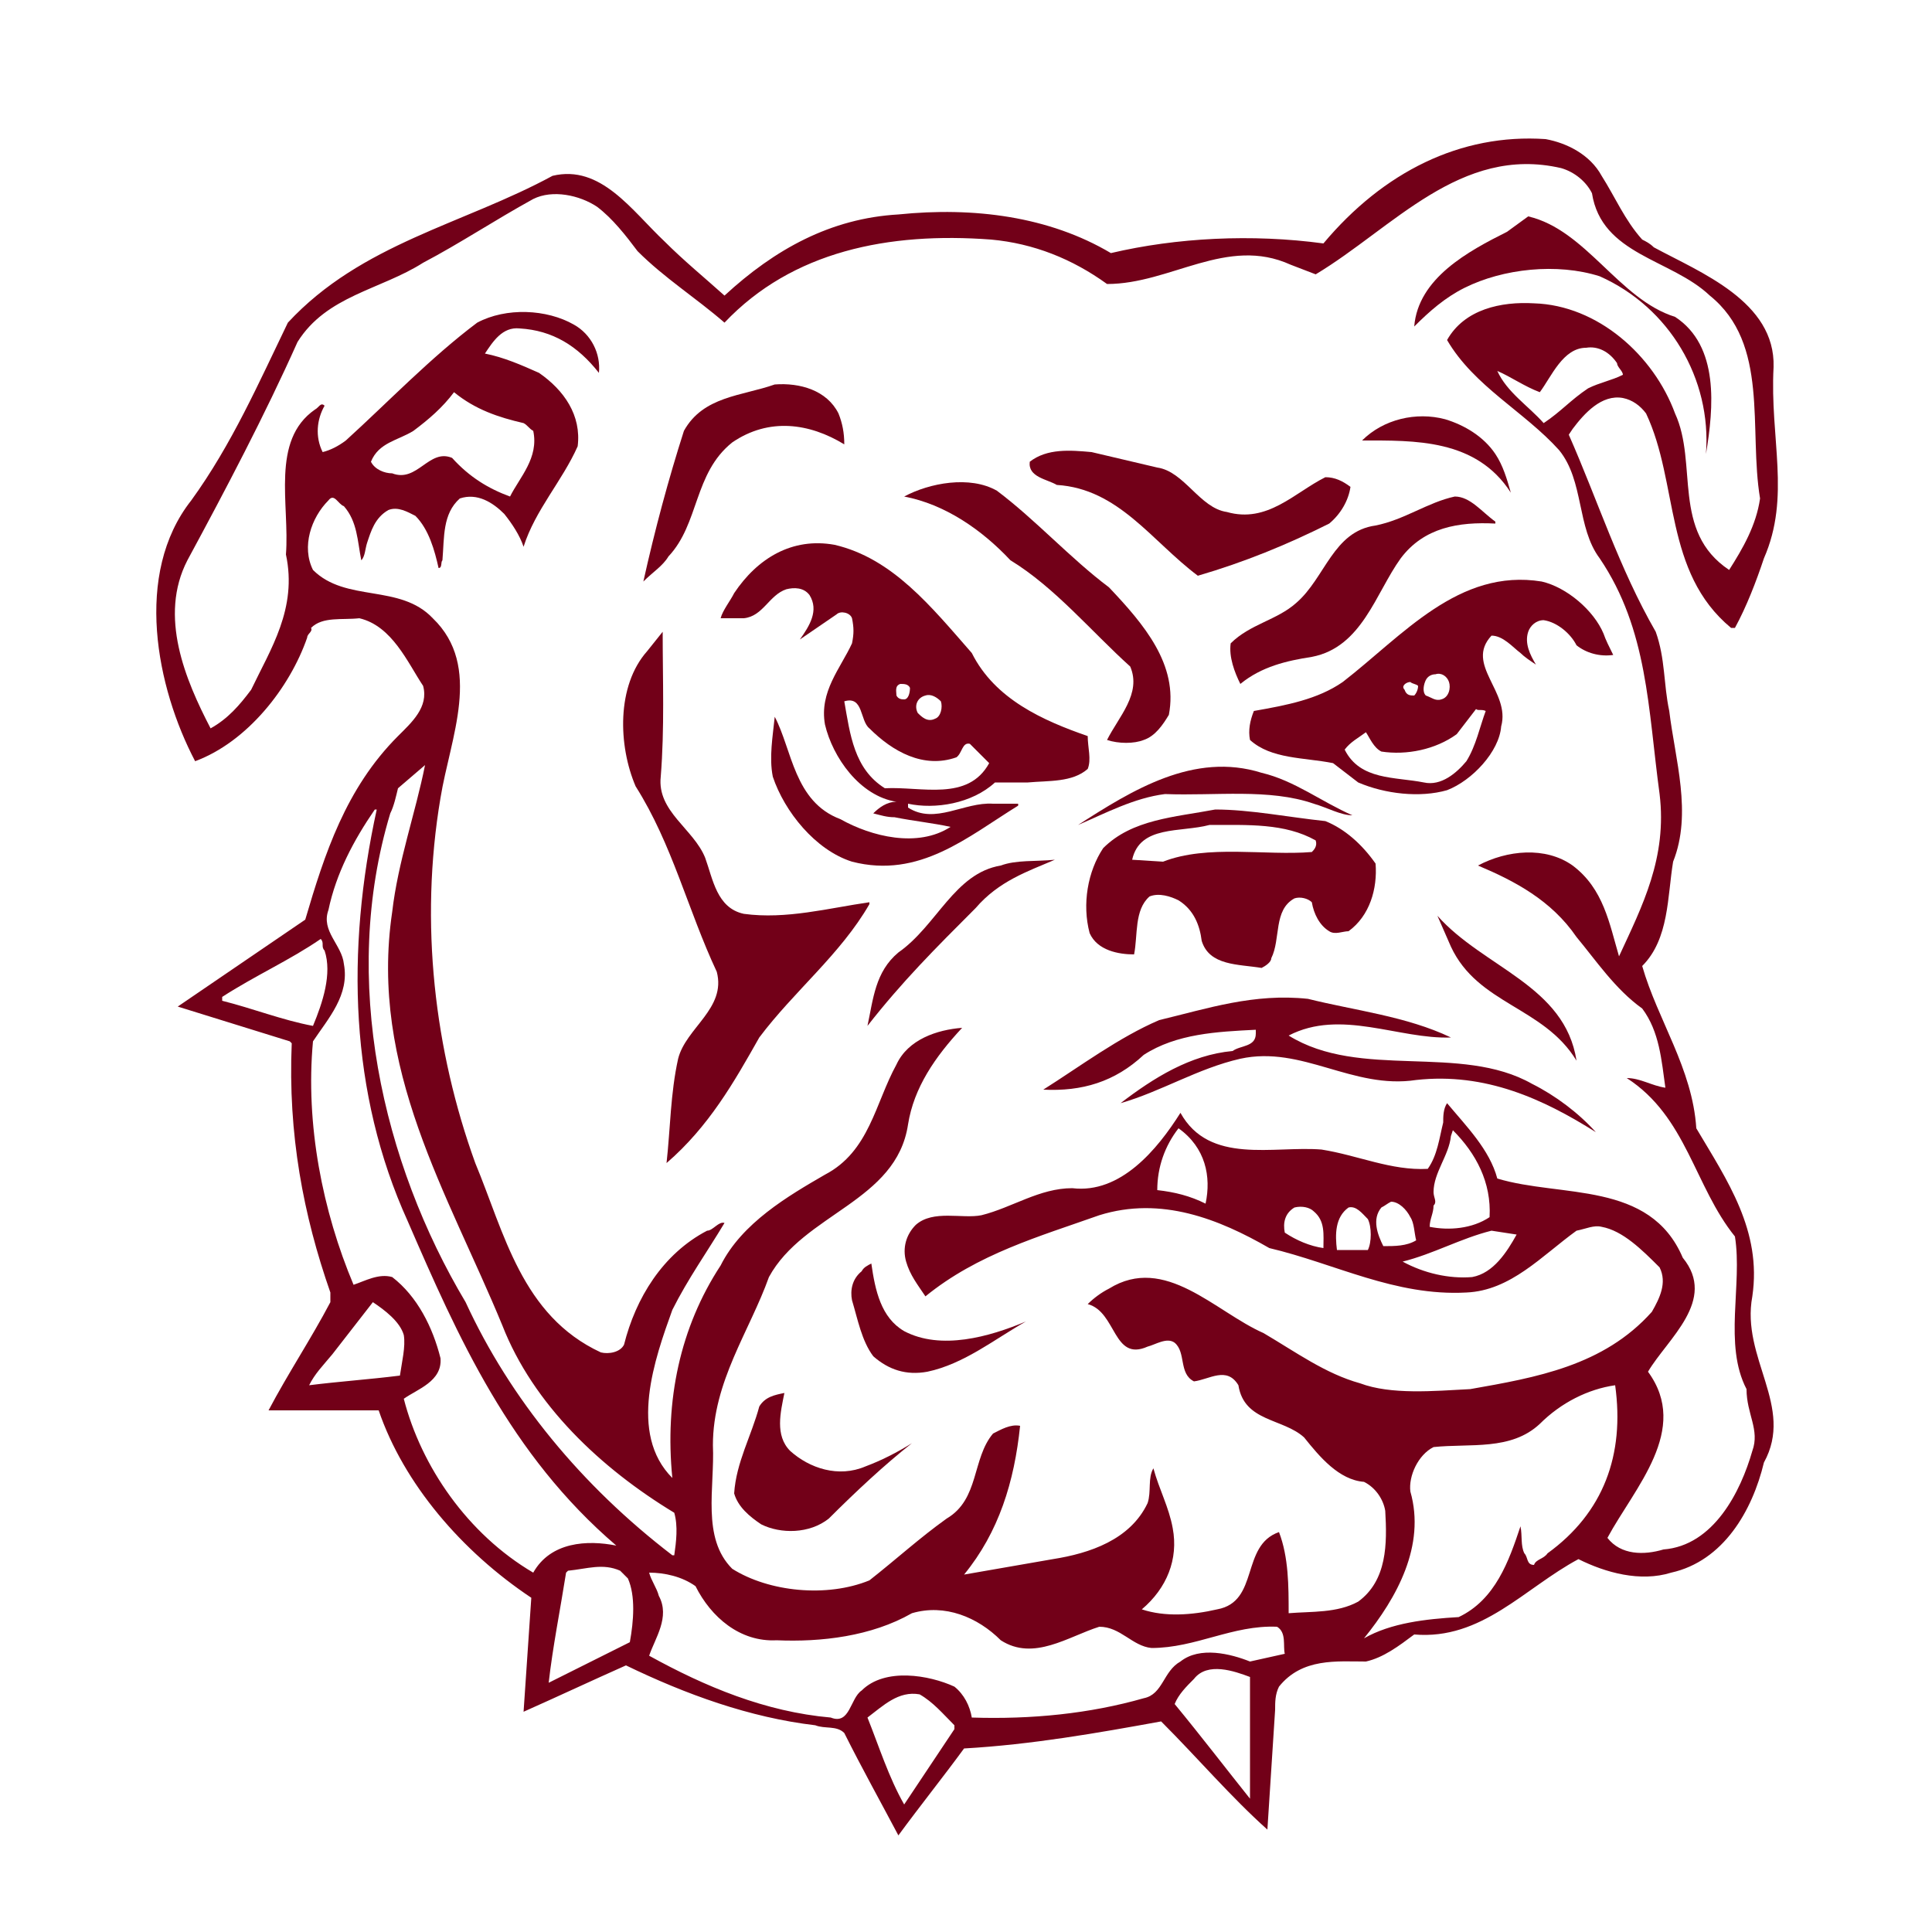 <?xml version="1.0" encoding="utf-8"?>
<!-- Generator: Adobe Illustrator 19.1.0, SVG Export Plug-In . SVG Version: 6.00 Build 0)  -->
<!DOCTYPE svg PUBLIC "-//W3C//DTD SVG 1.1//EN" "http://www.w3.org/Graphics/SVG/1.1/DTD/svg11.dtd">
<svg version="1.1" xmlns="http://www.w3.org/2000/svg" xmlns:xlink="http://www.w3.org/1999/xlink" x="0px" y="0px"
	 viewBox="33 -33 100 100" enable-background="new 33 -33 100 100" xml:space="preserve">

<g id="AREA_1">
	<g>
		<path fill="#720018" d="M123.7,34.1c0.5-3.4-1.3-6-2.9-8.7c-0.2-3.1-2-5.6-2.8-8.4c1.4-1.4,1.3-3.6,1.6-5.4c1-2.5,0.1-5.3-0.2-7.8
			c-0.3-1.4-0.2-2.7-0.7-4.1c-1.9-3.3-3-6.8-4.5-10.2l0.2-0.3c0.6-0.8,1.5-1.8,2.6-1.6c0.5,0.1,0.9,0.4,1.2,0.8
			c1.7,3.6,0.9,8.2,4.4,11.1h0.2c0.6-1.1,1.1-2.4,1.5-3.6c1.4-3.2,0.3-6.2,0.5-9.9c0.1-3.4-3.8-4.9-6.2-6.2
			c-0.2-0.2-0.4-0.3-0.6-0.4c-0.9-1-1.4-2.2-2.1-3.3c-0.6-1.1-1.8-1.7-2.9-1.9c-4.4-0.3-8.4,1.7-11.5,5.4c-3.7-0.5-7.6-0.3-11,0.5
			c-3.2-1.9-7.1-2.4-11-2c-3.5,0.2-6.4,1.8-9,4.2c-1-0.9-2.1-1.8-3.1-2.8c-1.7-1.6-3.3-4-5.8-3.4c-4.6,2.5-9.9,3.5-13.7,7.6
			c-1.5,3.1-2.9,6.3-5,9.2c-3,3.8-1.8,9.7,0.2,13.5c2.7-1,4.9-3.8,5.8-6.4c0-0.2,0.3-0.3,0.2-0.5c0.6-0.6,1.6-0.4,2.5-0.5
			c1.7,0.4,2.5,2.3,3.3,3.5c0.3,1.1-0.6,1.9-1.3,2.6c-2.7,2.7-3.8,6.1-4.8,9.5c-2.2,1.5-4.4,3-6.6,4.5l5.8,1.8l0.1,0.1
			c-0.2,4.7,0.6,8.9,2,12.9v0.5c-1,1.9-2.2,3.7-3.2,5.6h5.7c1.3,3.8,4.3,7.3,7.9,9.7l-0.4,5.9c1.8-0.8,3.5-1.6,5.3-2.4
			c3.1,1.5,6.4,2.7,9.8,3.1c0.5,0.2,1.1,0,1.5,0.4c0.9,1.8,1.9,3.6,2.8,5.3c1.1-1.5,2.3-3,3.4-4.5c3.5-0.2,6.9-0.8,10.2-1.4
			c1.9,1.9,3.6,3.9,5.5,5.6l0.4-6.2c0-0.4,0-0.8,0.2-1.2c1.2-1.5,3-1.3,4.5-1.3c0.9-0.2,1.7-0.8,2.5-1.4c3.5,0.3,5.7-2.4,8.5-3.9
			c1.4,0.7,3.2,1.2,4.8,0.7c2.7-0.6,4.2-3.2,4.8-5.7C125.9,39.8,123.1,37.3,123.7,34.1z M115.2-12.9c-0.9,0.6-1.4,1.2-2.3,1.8
			c-0.8-0.9-1.9-1.6-2.4-2.7c0.7,0.3,1.4,0.8,2.2,1.1c0.6-0.8,1.2-2.3,2.4-2.3c0.6-0.1,1.2,0.2,1.6,0.8c0,0.2,0.3,0.4,0.3,0.6
			C116.4-13.3,115.8-13.2,115.2-12.9z M53.6,7.8L55,6.6c-0.5,2.5-1.4,5-1.7,7.6c-1.2,8.1,2.9,14.6,5.7,21.4c1.6,4.1,5.1,7.4,8.9,9.7
			c0.2,0.7,0.1,1.5,0,2.2h-0.1c-4.7-3.6-8.4-8.1-10.7-13.1c-4.3-7.2-6.5-16.7-3.9-25.3C53.4,8.7,53.5,8.2,53.6,7.8z M44.5,18.8v-0.2
			c1.7-1.1,3.5-1.9,5.1-3c0.2,0.2,0,0.4,0.2,0.6c0.4,1.2-0.1,2.7-0.6,3.9C47.6,19.8,46.1,19.2,44.5,18.8z M53.7,38.2
			c-1.6,0.2-3.1,0.3-4.7,0.5c0.3-0.6,0.7-1,1.2-1.6l2.1-2.7c0.6,0.4,1.4,1,1.6,1.7C54,36.7,53.8,37.5,53.7,38.2z M60.6,48.4
			c-3.4-2-5.8-5.5-6.7-9c0.7-0.5,2-0.9,1.9-2.1c-0.4-1.6-1.2-3.2-2.5-4.2c-0.7-0.2-1.4,0.2-2,0.4c-1.6-3.8-2.5-8.3-2.1-12.6
			c0.8-1.2,1.9-2.4,1.6-4c-0.1-1-1.2-1.7-0.8-2.8c0.4-1.9,1.3-3.6,2.4-5.2h0.1c-1.6,7.3-1.4,14.7,1.6,21.3c2.6,6,5.3,12.1,10.8,16.8
			C63.4,46.7,61.5,46.8,60.6,48.4z M65.6,52l-4.2,2.1c0.2-1.8,0.6-3.8,0.9-5.7l0.1-0.1c1-0.1,1.8-0.4,2.7,0l0.4,0.4
			C65.9,49.6,65.8,50.9,65.6,52z M82.4,56.5l-2.6,3.9c-0.8-1.4-1.3-3-1.9-4.5c0.8-0.6,1.6-1.4,2.7-1.2c0.7,0.4,1.2,1,1.8,1.6V56.5z
			 M93.8,55.2c0.2-0.5,0.6-0.9,1-1.3c0.7-0.9,2.1-0.4,2.9-0.1l0,6.3C96.5,58.6,95.2,56.9,93.8,55.2z M97.7,53c-1-0.4-2.6-0.8-3.6,0
			c-0.9,0.5-0.9,1.7-1.9,1.9c-2.8,0.8-5.8,1.1-8.9,1c-0.1-0.6-0.4-1.2-0.9-1.6c-1.3-0.6-3.6-1-4.8,0.2C77,54.9,77,56.3,76,55.9
			c-3.4-0.3-6.5-1.6-9.4-3.2c0.3-0.9,1.1-2,0.5-3.1c-0.1-0.4-0.4-0.8-0.5-1.2c0.8,0,1.7,0.2,2.4,0.7c0.8,1.6,2.3,2.9,4.2,2.8
			c2.3,0.1,4.9-0.2,7-1.4c1.7-0.5,3.4,0.2,4.6,1.4c1.7,1.1,3.5-0.2,5.1-0.7c1.1,0,1.7,1,2.7,1.1c2.3,0,4.2-1.2,6.5-1.1
			c0.5,0.3,0.3,1,0.4,1.4L97.7,53z M113.1,47.4c-0.2,0.3-0.6,0.3-0.7,0.6c-0.4,0-0.3-0.4-0.5-0.6c-0.2-0.4-0.1-0.9-0.2-1.4
			c-0.6,1.8-1.3,3.8-3.2,4.7c-1.7,0.1-3.5,0.3-4.9,1.1c1.7-2.1,3.2-4.8,2.4-7.6c-0.1-0.8,0.4-1.9,1.2-2.3c1.9-0.2,4,0.2,5.5-1.2
			c1.1-1.1,2.5-1.8,3.9-2C117.1,42.3,116,45.3,113.1,47.4z M123.7,42.1c-0.6,2.1-2,4.9-4.6,5.1c-1,0.3-2.2,0.3-2.9-0.6
			c1.4-2.6,4.3-5.6,2.1-8.6c1-1.7,3.6-3.7,1.8-5.9c-1.7-4-6.3-3.1-9.6-4.1c-0.4-1.5-1.6-2.7-2.6-3.9c-0.2,0.3-0.2,0.7-0.2,1
			c-0.2,0.8-0.3,1.7-0.8,2.4c-1.9,0.1-3.6-0.7-5.5-1c-2.5-0.2-5.8,0.8-7.3-1.9c-1.2,1.9-3.1,4.2-5.6,3.9c-1.7,0-3.1,1-4.7,1.4
			c-1,0.2-2.5-0.3-3.4,0.5c-0.5,0.5-0.7,1.2-0.5,1.9c0.2,0.7,0.6,1.2,1,1.8c2.7-2.2,5.9-3.1,9-4.2c3.2-1,6.2,0.2,8.8,1.7
			c3.4,0.8,6.5,2.5,10.2,2.3c2.3-0.1,3.9-1.9,5.7-3.2c0.5-0.1,0.9-0.3,1.3-0.2c1.1,0.2,2.1,1.2,3,2.1c0.4,0.8,0,1.6-0.4,2.3
			c-2.5,2.8-6,3.4-9.4,4c-1.9,0.1-4.1,0.3-5.7-0.3c-1.8-0.5-3.3-1.6-5-2.6c-2.5-1.1-5.1-4.1-8-2.3c-0.4,0.2-0.8,0.5-1.1,0.8
			c1.5,0.4,1.3,3,3.1,2.2c0.4-0.1,1-0.5,1.4-0.2c0.6,0.5,0.2,1.6,1,2c0.8-0.1,1.7-0.8,2.3,0.2c0.3,1.9,2.3,1.7,3.4,2.7
			c0.8,1,1.8,2.2,3.1,2.3c0.6,0.3,1,0.9,1.1,1.5c0.1,1.7,0.1,3.6-1.4,4.7c-1.1,0.6-2.4,0.5-3.6,0.6c0-1.4,0-2.9-0.5-4.2
			c-2,0.7-1,3.6-3.2,4c-1.3,0.3-2.7,0.4-3.9,0c1.3-1.1,1.9-2.6,1.6-4.2c-0.2-1.1-0.7-2-1-3.1c-0.3,0.5-0.1,1.2-0.3,1.8
			c-0.9,1.9-3,2.6-4.9,2.9l-4.6,0.8c1.8-2.2,2.6-4.8,2.9-7.7c-0.5-0.1-1,0.2-1.4,0.4c-1.1,1.3-0.7,3.4-2.4,4.4c-1.4,1-2.6,2.1-4,3.2
			c-2.2,0.9-5.2,0.6-7.1-0.6c-1.6-1.6-0.9-4.2-1-6.4c0-3.3,1.9-5.9,2.9-8.7c1.8-3.3,6.6-3.9,7.2-7.9c0.3-1.9,1.4-3.5,2.8-5
			c-1.3,0.1-2.8,0.6-3.4,1.9c-1.1,2-1.4,4.5-3.7,5.7c-1.9,1.1-4.3,2.5-5.4,4.7c-2.1,3.2-2.9,7-2.5,11c-2.3-2.3-0.9-6.2,0-8.7
			c0.8-1.6,1.8-3,2.7-4.5c-0.3-0.1-0.6,0.4-0.9,0.4c-2.3,1.2-3.7,3.5-4.3,5.9c-0.2,0.4-0.8,0.5-1.2,0.4c-4.1-1.9-5-6.2-6.5-9.8
			c-2.1-5.8-2.9-12.4-1.8-18.9C56.3,5.2,58,1.5,55.4-1c-1.7-1.8-4.5-0.8-6.2-2.5c-0.6-1.2-0.1-2.7,0.8-3.6c0.3-0.4,0.5,0.2,0.8,0.3
			C51.5-6,51.5-5,51.7-4c0.2-0.2,0.2-0.6,0.3-0.9c0.2-0.6,0.4-1.3,1.1-1.7c0.5-0.2,1,0.1,1.4,0.3c0.7,0.7,1,1.8,1.2,2.7
			c0.2,0,0.1-0.3,0.2-0.4c0.1-1.2,0-2.4,0.9-3.2c0.9-0.3,1.7,0.2,2.3,0.8c0.4,0.5,0.8,1.1,1,1.7c0.6-1.9,2-3.4,2.8-5.2
			c0.2-1.6-0.7-2.9-2-3.8c-0.9-0.4-1.8-0.8-2.8-1c0.4-0.6,0.9-1.4,1.8-1.3c1.7,0.1,3,0.9,4.1,2.3c0.1-1-0.4-2-1.3-2.5
			c-1.4-0.8-3.5-0.9-5-0.1c-2.4,1.8-4.6,4.1-6.8,6.1c-0.4,0.3-0.8,0.5-1.2,0.6c-0.4-0.8-0.3-1.7,0.1-2.4c-0.2-0.2-0.3,0.1-0.5,0.2
			c-2.3,1.6-1.3,4.9-1.5,7.5C48.4-1.5,47,0.6,46,2.7c-0.6,0.8-1.2,1.5-2.1,2c-1.3-2.5-2.7-5.8-1.2-8.7c2-3.7,4-7.5,5.7-11.3
			c1.5-2.4,4.3-2.7,6.5-4.1c1.9-1,3.7-2.2,5.7-3.3c1-0.5,2.4-0.2,3.3,0.4c0.8,0.6,1.5,1.5,2.1,2.3c1.4,1.4,3,2.4,4.5,3.7
			c3.5-3.7,8.5-4.7,13.8-4.3c2.2,0.2,4.2,1,6,2.3c3.3,0,6.2-2.5,9.5-1l1.3,0.5c4-2.4,7.5-6.7,12.7-5.5c0.7,0.2,1.3,0.7,1.6,1.3
			c0.5,3.2,4.1,3.4,6.1,5.3c3.1,2.5,2,6.9,2.6,10.5c-0.2,1.4-0.9,2.6-1.6,3.7c-3-2-1.6-5.5-2.8-8.1c-1.1-3-4-5.6-7.3-5.7
			c-1.7-0.1-3.6,0.3-4.5,1.9c1.4,2.4,4,3.7,5.8,5.7c1.3,1.6,0.9,4,2.1,5.6c2.5,3.7,2.5,7.8,3.1,12.2c0.4,3.3-0.9,5.8-2.1,8.4
			c-0.5-1.7-0.8-3.5-2.4-4.7c-1.4-1-3.4-0.8-4.9,0c1.9,0.8,3.8,1.8,5.1,3.7c1,1.2,2,2.7,3.4,3.7c0.9,1.2,1,2.7,1.2,4.1
			c-0.7-0.1-1.3-0.5-2-0.5c3.1,2,3.5,5.6,5.6,8.2c0.4,2.5-0.6,5.6,0.6,7.9C123.4,40.2,124.1,41,123.7,42.1z M110.2,30.7l1.3,0.2
			c-0.5,0.9-1.2,2-2.3,2.2c-1.2,0.1-2.5-0.2-3.6-0.8C107.2,31.9,108.6,31.1,110.2,30.7z M104.6,31.5c-0.3-0.6-0.6-1.4-0.1-2
			c0.2-0.1,0.3-0.2,0.5-0.3c0.4,0,0.8,0.4,1,0.8c0.2,0.3,0.2,0.8,0.3,1.2C105.8,31.5,105.2,31.5,104.6,31.5z M107.2,28.7
			c0-1,0.8-1.9,0.9-2.9l0.1-0.3c1.2,1.2,2,2.7,1.9,4.5c-0.9,0.6-2.1,0.7-3.1,0.5c0-0.4,0.2-0.7,0.2-1.1
			C107.4,29.2,107.2,29,107.2,28.7z M103.8,31.7h-1.6c-0.1-0.8-0.1-1.7,0.6-2.2c0.4-0.1,0.7,0.3,1,0.6C104,30.5,104,31.3,103.8,31.7
			z M101.5,31.6c-0.7-0.1-1.4-0.4-2-0.8c-0.1-0.5,0-1,0.5-1.3c0.4-0.1,0.8,0,1,0.2C101.6,30.2,101.5,30.9,101.5,31.6z M95.4,29.3
			c-0.8-0.4-1.6-0.6-2.5-0.7c0-1.2,0.4-2.3,1.1-3.2C95.4,26.4,95.7,27.9,95.4,29.3z M52.2-9.1c0.4-1,1.4-1.1,2.2-1.6
			c0.8-0.6,1.5-1.2,2.1-2c1.1,0.9,2.3,1.3,3.6,1.6c0.2,0.1,0.3,0.3,0.5,0.4c0.3,1.4-0.7,2.4-1.2,3.4c-1.1-0.4-2.1-1-3-2
			c-1.2-0.5-1.8,1.3-3.1,0.8C52.9-8.5,52.4-8.7,52.2-9.1z"/>
		<path fill="#720018" d="M115.8-18.7c3.6,1.6,5.8,5.3,5.5,9.2c0.4-2.4,0.7-5.6-1.6-7.1c-2.9-0.9-4.6-4.5-7.6-5.2L111-21
			c-2,1-4.6,2.4-4.8,4.9c0.8-0.8,1.6-1.5,2.6-2C110.8-19.1,113.6-19.4,115.8-18.7z"/>
		<path fill="#720018" d="M67.6-4.2c1.6-1.7,1.3-4.3,3.3-5.9c1.9-1.3,4-1,5.8,0.1c0-0.6-0.1-1.1-0.3-1.6c-0.6-1.2-2-1.6-3.3-1.5
			c-1.7,0.6-3.7,0.6-4.7,2.4c-0.8,2.5-1.5,5.1-2.1,7.8C66.8-3.4,67.3-3.7,67.6-4.2z"/>
		<path fill="#720018" d="M111.2-7.5c-0.2-0.7-0.4-1.4-0.8-2c-0.6-0.9-1.6-1.5-2.6-1.8c-1.5-0.4-3.2,0-4.3,1.1
			C106.2-10.2,109.4-10.3,111.2-7.5z"/>
		<path fill="#720018" d="M87.7-7.9c3.2,0.2,4.9,2.9,7.3,4.7c2.4-0.7,4.6-1.6,6.8-2.7c0.6-0.5,1-1.2,1.1-1.9
			c-0.4-0.3-0.8-0.5-1.3-0.5c-1.6,0.8-3,2.4-5.1,1.8c-1.4-0.2-2.2-2.1-3.6-2.3l-3.4-0.8c-1.1-0.1-2.3-0.2-3.2,0.5
			C86.2-8.3,87.2-8.2,87.7-7.9z"/>
		<path fill="#720018" d="M85.3-4c2.3,1.4,4.2,3.7,6.2,5.5c0.6,1.4-0.6,2.6-1.2,3.8c0.6,0.2,1.4,0.2,1.9,0c0.6-0.2,1-0.8,1.3-1.3
			c0.5-2.6-1.3-4.7-3.1-6.6c-2-1.5-3.8-3.5-5.8-5c-1.4-0.8-3.5-0.4-4.8,0.3C81.9-6.9,83.8-5.6,85.3-4z"/>
		<path fill="#720018" d="M105.5-4.1c1.2-1.6,3-1.9,4.9-1.8V-6c-0.7-0.5-1.3-1.3-2.1-1.3c-1.4,0.3-2.6,1.2-4.1,1.5
			c-2.2,0.3-2.6,2.7-4.1,4c-1,0.9-2.4,1.1-3.4,2.1c-0.1,0.7,0.2,1.5,0.5,2.1c1.1-0.9,2.4-1.2,3.7-1.4C103.5,0.5,104.2-2.3,105.5-4.1
			z"/>
		<path fill="#720018" d="M84.5,7.5h1.7c1.1-0.1,2.3,0,3.1-0.7c0.2-0.5,0-1.1,0-1.7c-2.3-0.8-4.8-1.9-6-4.3
			c-2.1-2.4-4.1-4.9-7.1-5.6c-2.2-0.4-4,0.7-5.2,2.5c-0.2,0.4-0.6,0.9-0.7,1.3h1.2c1-0.1,1.3-1.2,2.2-1.5c0.4-0.1,0.9-0.1,1.2,0.3
			c0.5,0.8,0,1.6-0.5,2.3l1.9-1.3C76.5-1.4,77-1.3,77.1-1c0.1,0.5,0.1,0.8,0,1.3c-0.6,1.3-1.7,2.5-1.4,4.2c0.4,1.7,1.8,3.7,3.7,4
			c-0.5,0-0.9,0.3-1.2,0.6c0.4,0.1,0.7,0.2,1.1,0.2c1,0.2,2,0.3,2.9,0.5c-1.7,1.1-4.1,0.5-5.7-0.4c-2.4-0.9-2.5-3.6-3.4-5.3
			c-0.1,1-0.3,2.1-0.1,3.1c0.6,1.8,2.2,3.8,4.1,4.4c3.5,0.9,6-1.3,8.6-2.9V8.6l-1.3,0c-1.5-0.1-3,1.1-4.4,0.2L80,8.6
			C81.4,8.9,83.3,8.6,84.5,7.5z M80.9,3c0.3-0.1,0.6,0.1,0.8,0.3c0.1,0.3,0,0.8-0.3,0.9c-0.4,0.2-0.7-0.1-0.9-0.3
			C80.3,3.5,80.5,3.1,80.9,3z M79.6,2.4c0.2,0,0.4,0,0.5,0.2c0,0.3-0.1,0.6-0.3,0.6c-0.1,0-0.3,0-0.4-0.2
			C79.4,2.8,79.3,2.5,79.6,2.4z M78.8,7.8c-1.6-1-1.8-2.8-2.1-4.5c1-0.3,0.8,1,1.3,1.4c1.2,1.2,2.8,2.1,4.5,1.5
			c0.3-0.2,0.3-0.8,0.7-0.7l1,1C83.1,8.5,80.7,7.7,78.8,7.8z"/>
		<path fill="#720018" d="M97.9,3.8c-0.2,0.5-0.3,1-0.2,1.5c1.1,1,2.8,0.9,4.3,1.2l1.3,1c1.4,0.6,3.2,0.8,4.6,0.4
			c1.3-0.5,2.7-2,2.8-3.3c0.5-1.8-1.9-3.2-0.5-4.7c0.6,0,1.1,0.6,1.5,0.9c0.2,0.2,0.5,0.4,0.8,0.6c-0.3-0.5-0.6-1.1-0.4-1.7
			c0.1-0.3,0.4-0.6,0.8-0.6c0.7,0.1,1.4,0.7,1.7,1.3c0.5,0.4,1.2,0.6,1.9,0.5c-0.2-0.4-0.4-0.8-0.5-1.1c-0.5-1.2-1.9-2.4-3.2-2.7
			c-4.3-0.7-7.2,2.8-10.3,5.2C101.2,3.2,99.6,3.5,97.9,3.8z M106.8,2.2c0.1-0.2,0.3-0.3,0.5-0.3c0.3-0.1,0.6,0.1,0.7,0.4
			c0.1,0.3,0,0.8-0.4,0.9c-0.3,0.1-0.5-0.1-0.8-0.2C106.6,2.8,106.7,2.4,106.8,2.2z M106,2.3c0.1,0.1,0.3,0.1,0.4,0.2
			c0,0.2-0.1,0.4-0.2,0.5c-0.2,0-0.4,0-0.5-0.3C105.5,2.5,105.8,2.3,106,2.3z M103.7,4.9c0.2,0.3,0.4,0.8,0.8,1
			c1.3,0.2,2.8-0.1,3.9-0.9l1-1.3c0.1,0.1,0.3,0,0.5,0.1c-0.3,0.8-0.5,1.8-1,2.6c-0.5,0.6-1.3,1.3-2.2,1.1c-1.5-0.3-3.3-0.1-4.1-1.7
			C102.9,5.4,103.3,5.2,103.7,4.9z"/>
		<path fill="#720018" d="M78,13.7c-2.1,0.3-4.3,0.9-6.5,0.6c-1.4-0.3-1.6-1.8-2-2.9C68.9,9.9,67,9,67.2,7.2c0.2-2.5,0.1-5,0.1-7.5
			l-0.8,1c-1.6,1.8-1.5,4.9-0.6,7c1.9,3,2.7,6.4,4.2,9.6c0.5,1.9-1.6,2.9-2,4.5c-0.4,1.8-0.4,3.6-0.6,5.4c2.2-1.9,3.5-4.2,4.8-6.5
			c1.8-2.4,4.2-4.3,5.7-6.9V13.7z"/>
		<path fill="#720018" d="M101,8.6c0.7,0.2,1.4,0.6,2,0.6c-1.6-0.7-3-1.8-4.7-2.2c-3.5-1.1-6.7,0.9-9.5,2.7c1.4-0.6,2.9-1.4,4.5-1.6
			C95.9,8.2,98.7,7.8,101,8.6z"/>
		<path fill="#720018" d="M91.7,16.4c0.2-1,0-2.3,0.8-3c0.5-0.2,1.1,0,1.5,0.2c0.8,0.5,1.1,1.3,1.2,2.1c0.4,1.3,1.9,1.2,3.1,1.4
			c0.2-0.1,0.5-0.3,0.5-0.5c0.5-1,0.1-2.5,1.2-3.1c0.3-0.1,0.7,0,0.9,0.2c0.1,0.6,0.4,1.2,0.9,1.5c0.3,0.2,0.7,0,1,0
			c1.1-0.8,1.5-2.2,1.4-3.5c-0.7-1-1.6-1.8-2.6-2.2c-1.9-0.2-3.9-0.6-5.7-0.6c-2.1,0.4-4.3,0.5-5.8,2c-0.8,1.2-1.1,2.9-0.7,4.4
			C89.8,16.2,90.9,16.4,91.7,16.4z M95.6,9.7c2,0,3.9-0.1,5.5,0.8c0.1,0.3-0.1,0.5-0.2,0.6c-2.4,0.2-5.4-0.4-7.7,0.5l-1.6-0.1
			C92,9.7,94.1,10.1,95.6,9.7z"/>
		<path fill="#720018" d="M84.8,11.8c-2.4,0.4-3.3,3.1-5.3,4.5c-1.2,1-1.3,2.4-1.6,3.8c1.8-2.3,3.5-4,5.6-6.1
			c1.2-1.4,2.7-1.9,4.1-2.5C86.6,11.6,85.6,11.5,84.8,11.8z"/>
		<path fill="#720018" d="M107.4,14.4l0.7,1.6c1.4,3,4.8,3.1,6.5,5.9C114,18,109.8,17.1,107.4,14.4z"/>
		<path fill="#720018" d="M112.3,23.1c-3.7-2.1-8.9-0.2-12.6-2.5c2.7-1.4,5.7,0.2,8.4,0.1c-2.3-1.1-5-1.4-7.4-2
			c-2.8-0.3-5.2,0.5-7.7,1.1c-2.1,0.9-4.1,2.4-6,3.6c2,0.1,3.7-0.4,5.2-1.8c1.7-1.1,3.8-1.2,5.8-1.3v0.2c0,0.7-0.8,0.6-1.2,0.9
			c-2.2,0.2-4.1,1.4-5.8,2.7c2.1-0.6,4-1.8,6.2-2.3c3.2-0.7,5.8,1.6,9.1,1.1c3.6-0.4,6.6,1,9.3,2.7
			C114.7,24.6,113.5,23.7,112.3,23.1z"/>
		<path fill="#720018" d="M78.1,32.4c-0.2,0.1-0.4,0.2-0.5,0.4c-0.5,0.4-0.6,1-0.5,1.5c0.3,1,0.5,2.1,1.1,2.9c0.8,0.7,1.7,1,2.8,0.8
			c1.9-0.4,3.5-1.7,5.1-2.6c-1.9,0.8-4.4,1.5-6.3,0.5C78.6,35.2,78.3,33.8,78.1,32.4z"/>
		<path fill="#720018" d="M73.9,42.1c-0.8-0.8-0.5-2-0.3-3c-0.5,0.1-1,0.2-1.3,0.7c-0.4,1.5-1.2,2.9-1.3,4.5
			c0.2,0.7,0.8,1.2,1.4,1.6c1,0.5,2.5,0.5,3.5-0.3c1.4-1.4,2.9-2.8,4.3-3.9c-0.8,0.5-1.6,0.9-2.4,1.2C76.4,43.5,74.9,43,73.9,42.1z"
			/>
	</g>
</g>
</svg>

